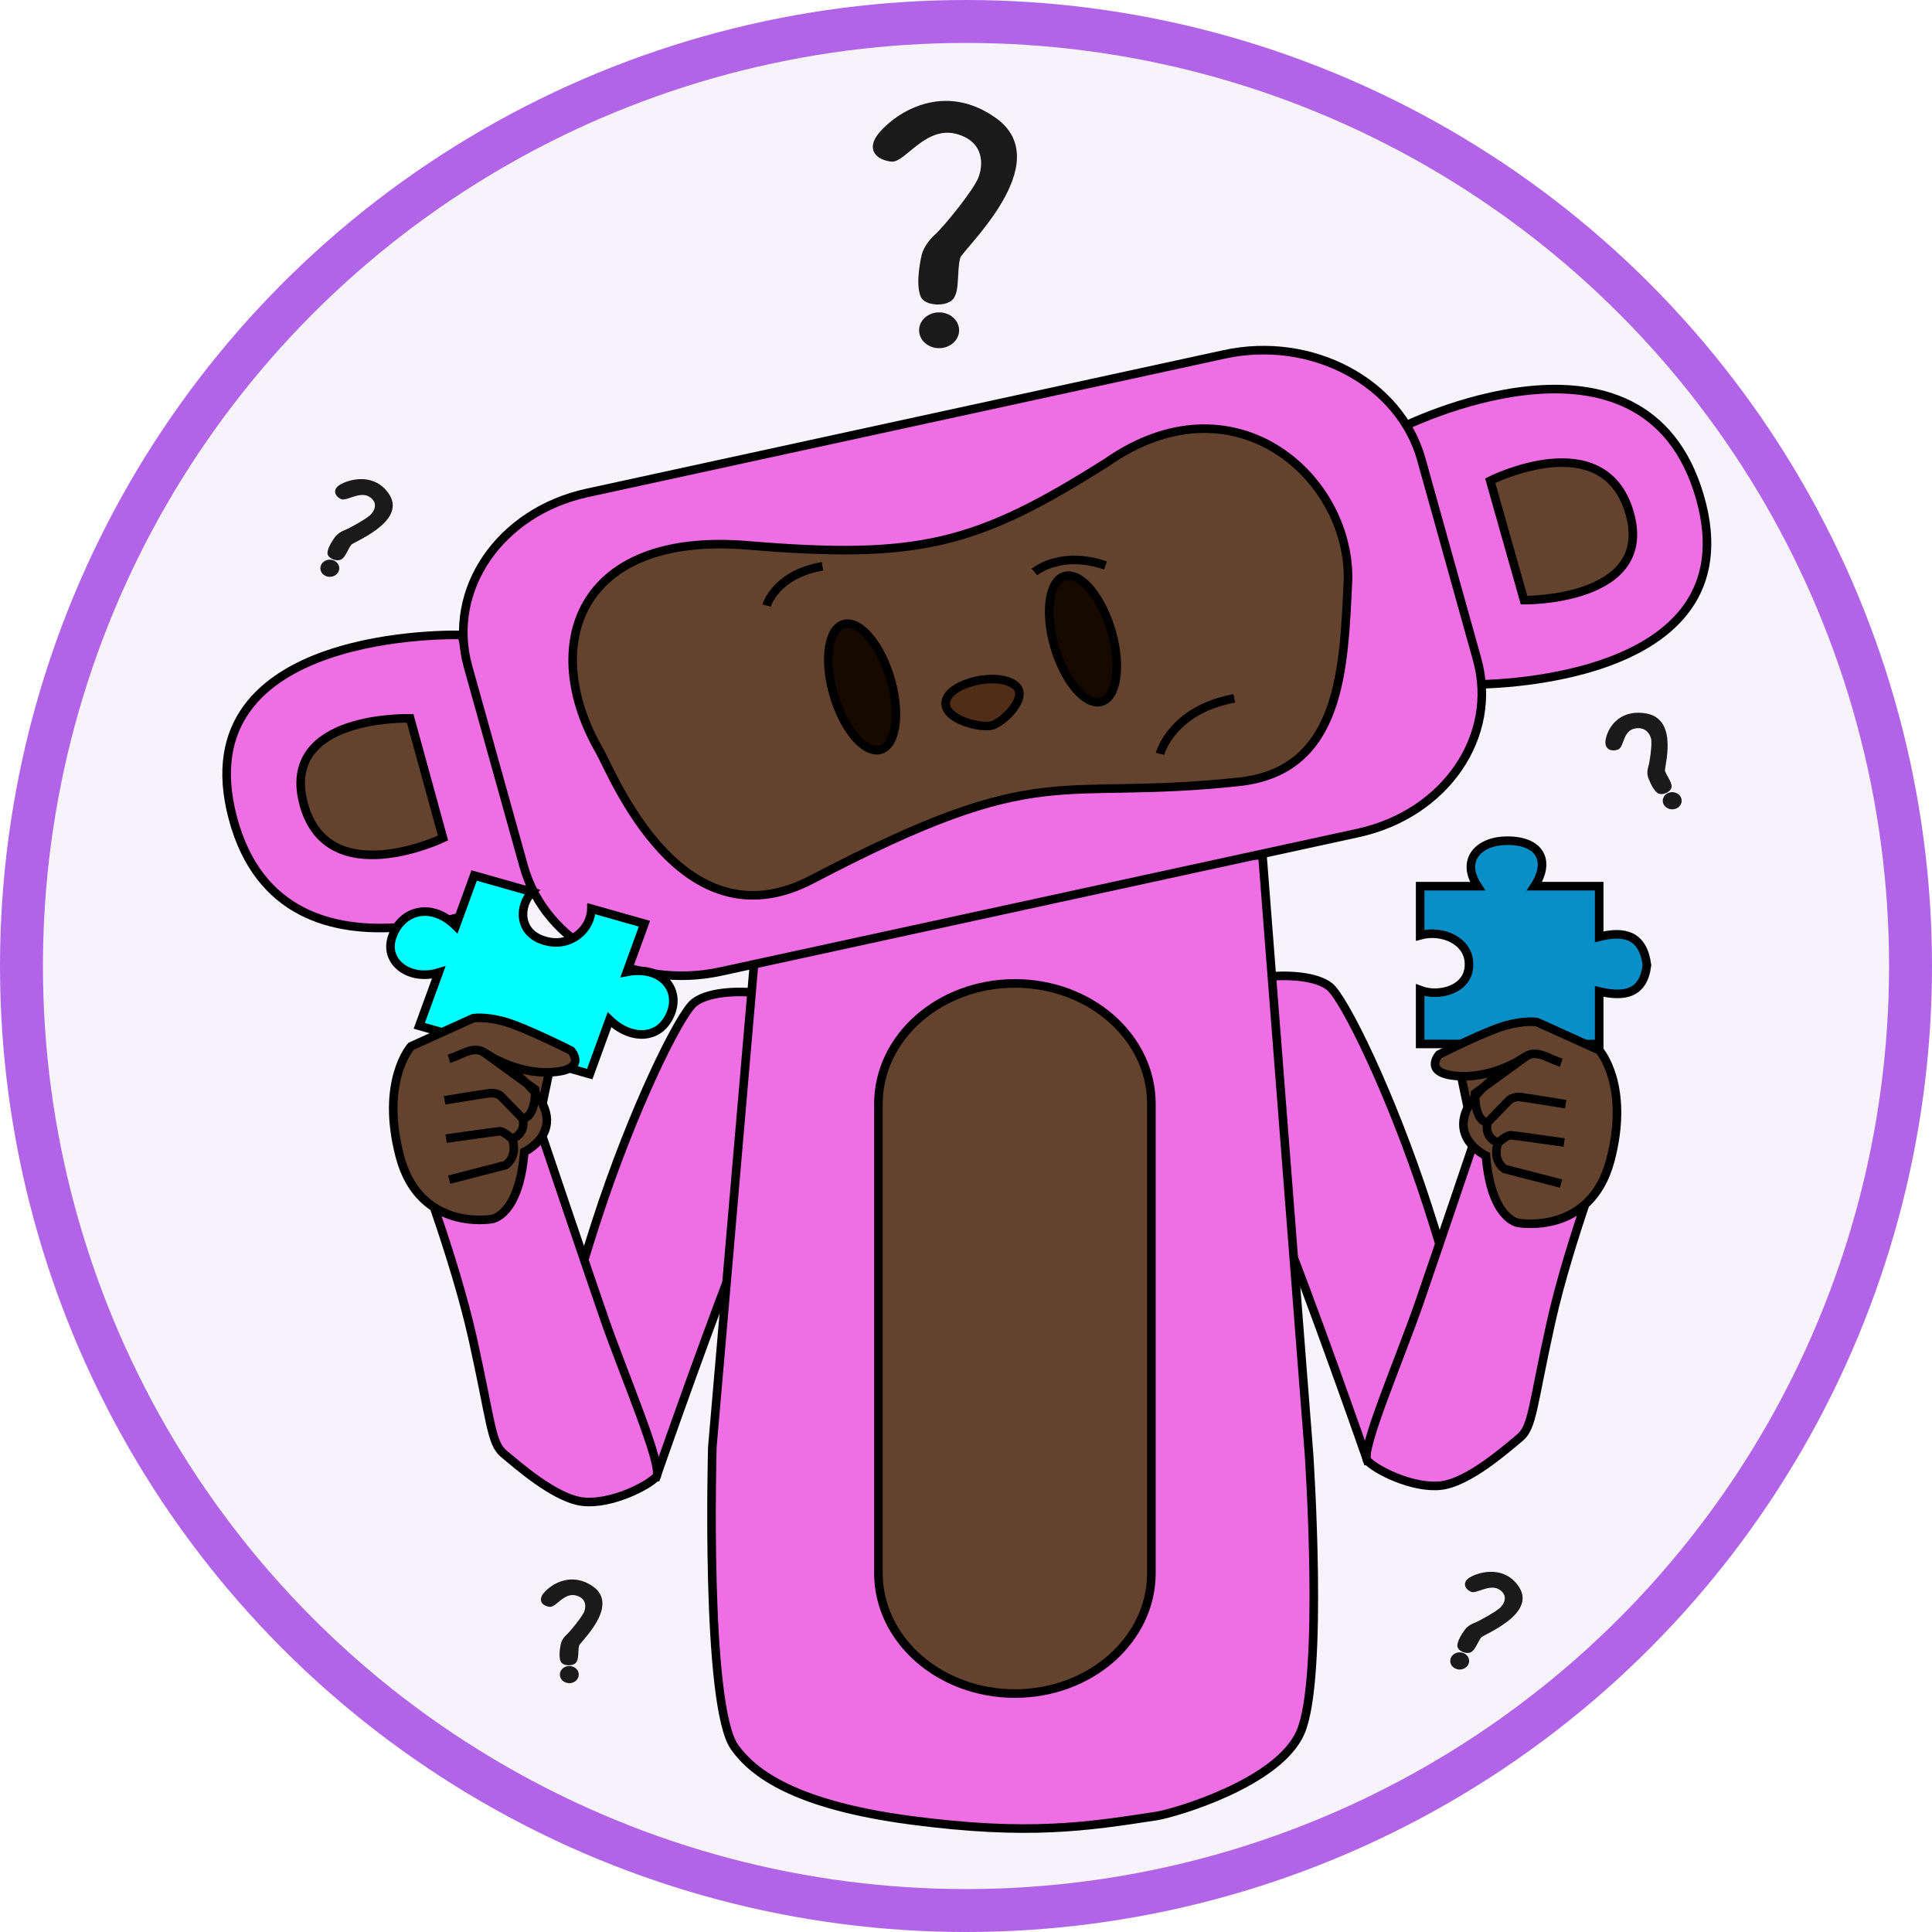 <svg width="450" height="450" viewBox="0 0 450 450" fill="none" xmlns="http://www.w3.org/2000/svg">
<circle cx="225" cy="225" r="220" fill="#F7F3FA" stroke="#B164E8" stroke-width="10"/>
<path d="M195.765 238.135C196.84 241.55 180.755 270.328 173.638 287.547C166.52 304.765 152.866 343.953 152.866 343.953L123.794 339.746C123.794 339.746 130.166 311.403 138.815 284.709C147.463 258.014 158.293 236.341 161.6 233.609C164.601 231.128 171.449 230.595 177.471 231.386C183.493 232.178 194.688 234.711 195.765 238.135Z" fill="#EF6EE3" stroke="black" stroke-width="2"/>
<path d="M152.866 343.953C154.655 341.906 145.188 319.962 140.75 307.122C136.313 294.281 126.501 265.209 126.501 265.209L96.138 267.543C96.138 267.543 105.794 292.392 110.112 311.82C114.43 331.247 114.341 336.167 117.383 338.643C120.144 340.89 129.229 349.093 135.842 349.78C142.454 350.466 151.072 346.005 152.866 343.953Z" fill="#EF6EE3" stroke="black" stroke-width="2"/>
<path d="M275.585 234.387C274.51 237.802 290.594 266.58 297.712 283.798C304.83 301.017 318.484 340.205 318.484 340.205L347.556 335.998C347.556 335.998 341.184 307.655 332.535 280.96C323.886 254.266 313.057 232.593 309.749 229.86C306.748 227.38 299.901 226.846 293.879 227.638C287.857 228.429 276.662 230.963 275.585 234.387Z" fill="#EF6EE3" stroke="black" stroke-width="2"/>
<path d="M177.824 199.107L165.92 337.043C165.92 337.043 164.191 397.3 171.108 406.962C175.482 413.072 185.229 420.437 212.319 423.997C239.409 427.556 252.914 425.518 269.38 422.98C273.384 422.363 297.734 415.367 302.909 403.482C308.448 390.762 304.883 338.548 304.883 338.548L294.049 199.239L177.824 199.107Z" fill="#EF6EE3" stroke="black" stroke-width="2"/>
<path d="M186.411 139.13C186.411 139.13 188.379 131.912 199.419 129.979" stroke="black" stroke-width="2"/>
<path d="M326.264 99.674C326.264 99.674 382.907 71.052 395.898 115.615C408.889 160.178 343.175 159.412 343.175 159.412L326.264 99.674Z" fill="#F06EE3" stroke="black" stroke-width="2"/>
<path d="M347.105 111.964C347.105 111.964 373.488 98.633 379.539 119.389C385.589 140.145 354.981 139.789 354.981 139.789L347.105 111.964Z" fill="#63432D" stroke="black" stroke-width="2"/>
<path d="M107.529 147.889C107.529 147.889 42.314 145.772 54.24 190.566C66.166 235.36 123.963 207.732 123.963 207.732L107.529 147.889Z" fill="#F06EE3" stroke="black" stroke-width="2"/>
<path d="M95.534 167.322C95.534 167.322 65.158 166.336 70.713 187.2C76.268 208.064 103.188 195.195 103.188 195.195L95.534 167.322Z" fill="#63432D" stroke="black" stroke-width="2"/>
<path opacity="0.997" d="M285.189 82.534L136.766 114.802C116.437 119.222 104.011 137.336 109.011 155.263L122.002 201.832C127.003 219.758 147.536 230.707 167.865 226.288L316.288 194.02C336.617 189.6 349.043 171.485 344.043 153.559L331.052 106.99C326.052 89.064 305.518 78.114 285.189 82.534Z" fill="#F06EE3" stroke="black" stroke-width="2"/>
<path d="M174.141 127.02C214.102 130.346 227.425 126.911 257.757 107.731C287.245 87.125 314.178 110.708 313.988 134.745C313.01 155.317 312.618 179.524 288.577 182.098C244.962 186.768 243.531 176.343 189.13 204.829C158.465 220.886 142.562 179.932 139.633 174.871C125.695 150.783 134.181 123.694 174.141 127.02Z" fill="#63432D" stroke="black" stroke-width="2"/>
<path opacity="0.997" d="M204.893 174.661C208.611 173.852 209.794 166.633 207.536 158.536C205.278 150.438 200.433 144.53 196.715 145.338C192.997 146.147 191.814 153.366 194.072 161.464C196.33 169.561 201.175 175.469 204.893 174.661Z" fill="#160900" stroke="black" stroke-width="2"/>
<path opacity="0.997" d="M256.339 163.484C260.057 162.675 261.24 155.456 258.982 147.359C256.724 139.261 251.879 133.353 248.161 134.161C244.443 134.97 243.26 142.189 245.518 150.286C247.776 158.384 252.621 164.292 256.339 163.484Z" fill="#160900" stroke="black" stroke-width="2"/>
<path d="M220.333 163.243C221.29 158.962 232.546 156.31 236.561 159.714C239.601 162.293 233.984 168.03 231.158 168.941C228.539 169.785 219.375 167.523 220.333 163.243Z" fill="#502D16" stroke="black" stroke-width="2"/>
<path d="M178.563 141.05C178.563 141.05 180.531 133.831 191.571 131.898" stroke="black" stroke-width="2"/>
<path d="M240.939 133.234C240.939 133.234 247.009 128.09 257.485 131.71" stroke="black" stroke-width="2"/>
<path d="M270.189 175.577C270.189 175.577 272.805 165.388 287.48 162.659" stroke="black" stroke-width="2"/>
<path opacity="0.997" d="M268.181 257.106C268.181 241.616 253.948 229.06 236.391 229.06C218.834 229.06 204.602 241.616 204.602 257.106V366.413C204.602 381.903 218.834 394.459 236.391 394.459C253.948 394.459 268.181 381.903 268.181 366.413V257.106Z" fill="#63432D" stroke="black" stroke-width="2"/>
<path d="M318.483 340.205C316.694 338.158 326.162 316.214 330.599 303.374C335.036 290.533 344.849 261.461 344.849 261.461L375.212 263.795C375.212 263.795 365.555 288.644 361.237 308.072C356.919 327.499 357.008 332.419 353.966 334.895C351.206 337.142 342.12 345.345 335.507 346.031C328.895 346.718 320.277 342.257 318.483 340.205Z" fill="#EF6EE3" stroke="black" stroke-width="2"/>
<path d="M330.784 243.148V230.618C335.267 232.339 342.292 230.404 342.159 224.539C342.159 219.194 336.002 216.422 330.784 217.846V206.402H344.146C340.107 200.231 344.518 195.811 351.064 195.811C358.968 195.811 361.121 200.737 357.414 206.402H372.481V218.2C378.351 216.721 382.72 217.794 383.605 224.796C382.788 231.574 378.273 232.292 372.481 230.918V243.189L330.784 243.148Z" fill="#098FC8" stroke="black" stroke-width="2"/>
<path d="M110.438 203.922L123.962 207.751C120.735 210.99 120.677 217.483 127.048 219.163C132.817 220.796 137.689 216.47 137.746 211.652L150.098 215.149L146.015 226.373C153.91 224.866 158.354 230.211 156.354 235.71C153.94 242.349 146.944 242.364 141.962 237.519L137.359 250.176L97.655 238.938L102.182 226.525C95.209 228.626 89.089 223.861 91.478 217.872C93.686 211.935 100.538 210.107 106.157 215.661L110.438 203.922Z" fill="#00FFFF" stroke="black" stroke-width="2"/>
<path d="M126.388 256.896L128.177 248.317L119.642 246.717L118.211 252.451L126.388 256.896Z" fill="#63432D" stroke="black" stroke-width="2"/>
<path d="M104.629 274.764L117.783 271.37C120.818 269.106 119.301 265.272 119.301 265.272C122.77 263.826 121.758 260.557 121.758 260.557C124.938 260.054 124.649 253.767 124.649 253.767L112.507 244.966C112.507 244.966 119.734 250.247 128.407 249.744C137.08 249.241 133.032 244.715 133.032 244.715C133.032 244.715 122.047 239.183 117.422 237.925C112.796 236.668 110.194 237.171 110.194 237.171L95.74 243.709C95.74 243.709 88.512 251.756 93.138 269.358C97.763 286.96 114.531 283.943 114.531 283.943C114.531 283.943 120.891 283.314 122.119 268.289C122.119 268.289 138.886 260.431 112.507 244.966" fill="#63432D"/>
<path d="M104.629 274.764L117.783 271.37C120.818 269.106 119.301 265.272 119.301 265.272C122.77 263.826 121.758 260.557 121.758 260.557C124.938 260.054 124.649 253.767 124.649 253.767L112.507 244.966C112.507 244.966 119.734 250.247 128.407 249.744C137.08 249.241 133.032 244.715 133.032 244.715C133.032 244.715 122.047 239.183 117.422 237.925C112.796 236.668 110.194 237.171 110.194 237.171L95.74 243.709C95.74 243.709 88.512 251.756 93.138 269.358C97.763 286.96 114.531 283.943 114.531 283.943C114.531 283.943 120.891 283.314 122.119 268.289C122.119 268.289 138.886 260.431 112.507 244.966" stroke="black" stroke-width="2"/>
<path d="M119.301 265.272C119.301 265.272 117.277 263.448 116.337 263.511C115.398 263.574 103.906 265.209 103.906 265.209" stroke="black" stroke-width="2"/>
<path d="M121.757 260.557L116.698 255.339C116.698 255.339 115.759 254.396 113.88 254.647C112.001 254.899 103.545 256.282 103.545 256.282" stroke="black" stroke-width="2"/>
<path d="M112.507 244.966C109.979 243.683 107.55 245.699 104.571 246.616" stroke="black" stroke-width="2"/>
<path d="M341.832 257.8L340.043 249.221L348.578 247.621L350.009 253.355L341.832 257.8Z" fill="#63432D" stroke="black" stroke-width="2"/>
<path d="M363.591 275.668L350.437 272.273C347.402 270.01 348.92 266.175 348.92 266.175C345.451 264.73 346.462 261.461 346.462 261.461C343.282 260.958 343.571 254.671 343.571 254.671L355.713 245.87C355.713 245.87 348.486 251.151 339.813 250.648C331.141 250.145 335.188 245.618 335.188 245.618C335.188 245.618 346.173 240.086 350.799 238.829C355.424 237.572 358.026 238.075 358.026 238.075L372.481 244.613C372.481 244.613 379.708 252.659 375.082 270.262C370.457 287.864 353.69 284.846 353.69 284.846C353.69 284.846 347.33 284.218 346.101 269.193C346.101 269.193 329.334 261.335 355.713 245.87" fill="#63432D"/>
<path d="M363.591 275.668L350.437 272.273C347.402 270.01 348.92 266.175 348.92 266.175C345.451 264.73 346.462 261.461 346.462 261.461C343.282 260.958 343.571 254.671 343.571 254.671L355.713 245.87C355.713 245.87 348.486 251.151 339.813 250.648C331.141 250.145 335.188 245.618 335.188 245.618C335.188 245.618 346.173 240.086 350.799 238.829C355.424 237.572 358.026 238.075 358.026 238.075L372.481 244.613C372.481 244.613 379.708 252.659 375.082 270.262C370.457 287.864 353.69 284.846 353.69 284.846C353.69 284.846 347.33 284.218 346.101 269.193C346.101 269.193 329.334 261.335 355.713 245.87" stroke="black" stroke-width="2"/>
<path d="M348.92 266.175C348.92 266.175 350.943 264.352 351.883 264.415C352.822 264.478 364.314 266.113 364.314 266.113" stroke="black" stroke-width="2"/>
<path d="M346.463 261.46L351.522 256.243C351.522 256.243 352.461 255.3 354.341 255.551C356.22 255.803 364.676 257.186 364.676 257.186" stroke="black" stroke-width="2"/>
<path d="M355.713 245.87C358.242 244.587 360.67 246.603 363.65 247.519" stroke="black" stroke-width="2"/>
<path d="M207.63 37.145C204.717 36.8 202.06 34.879 205.222 31.165C209.041 26.679 219.851 19.472 231.665 27.887C245.758 37.924 223.754 57.862 223.194 59.859C222.34 62.908 223.035 67.359 221.712 69.218C220.471 70.962 215.705 70.773 214.915 68.905C213.608 65.815 215.164 59.503 215.164 59.503C215.164 59.503 215.613 57.293 218.073 55.047C220.533 52.8 227.098 44.601 228.309 41.651C229.567 38.586 229.888 32.679 223.015 30.746C215.44 28.615 210.49 37.484 207.629 37.145L207.63 37.145Z" fill="#1A1A1A" stroke="#1A1A1A"/>
<path opacity="0.997" d="M218.735 80.597C221.033 80.597 222.895 78.953 222.895 76.926C222.895 74.899 221.033 73.256 218.735 73.256C216.437 73.256 214.575 74.899 214.575 76.926C214.575 78.953 216.437 80.597 218.735 80.597Z" fill="#1A1A1A" stroke="#1A1A1A"/>
<path d="M376.667 174.132C375.543 174.511 374.162 174.281 374.473 172.4C374.85 170.129 377.135 165.672 383.249 166.652C390.543 167.82 387.062 178.785 387.304 179.599C387.674 180.842 388.912 182.32 388.85 183.216C388.791 184.057 387.036 184.813 386.337 184.279C385.181 183.395 384.339 180.859 384.339 180.859C384.339 180.859 384.01 179.988 384.395 178.756C384.78 177.524 385.319 173.444 385.099 172.176C384.871 170.857 383.674 168.68 380.775 169.174C377.58 169.718 377.77 173.759 376.666 174.132L376.667 174.132Z" fill="#1A1A1A" stroke="#1A1A1A"/>
<path opacity="0.997" d="M390.304 187.823C391.13 187.425 391.434 186.513 390.984 185.785C390.534 185.057 389.5 184.789 388.675 185.186C387.849 185.584 387.545 186.496 387.994 187.224C388.444 187.952 389.478 188.22 390.304 187.823Z" fill="#1A1A1A" stroke="#1A1A1A"/>
<path d="M128.06 373.764C126.868 373.623 125.781 372.837 127.075 371.318C128.638 369.482 133.061 366.533 137.895 369.976C143.662 374.083 134.658 382.241 134.429 383.059C134.08 384.307 134.364 386.128 133.822 386.889C133.315 387.602 131.365 387.525 131.041 386.76C130.506 385.496 131.143 382.913 131.143 382.913C131.143 382.913 131.327 382.009 132.334 381.09C133.34 380.17 136.026 376.815 136.522 375.608C137.037 374.354 137.168 371.937 134.356 371.146C131.256 370.274 129.231 373.903 128.06 373.764L128.06 373.764Z" fill="#1A1A1A" stroke="#1A1A1A"/>
<path opacity="0.997" d="M132.604 391.544C133.544 391.544 134.306 390.872 134.306 390.043C134.306 389.213 133.544 388.541 132.604 388.541C131.664 388.541 130.901 389.213 130.901 390.043C130.901 390.872 131.664 391.544 132.604 391.544Z" fill="#1A1A1A" stroke="#1A1A1A"/>
<path d="M342.741 370.276C341.697 369.749 341.026 368.659 342.875 367.683C345.107 366.504 350.466 365.247 353.473 370.046C357.058 375.769 345.227 380.323 344.666 381.003C343.809 382.042 343.293 383.823 342.466 384.347C341.691 384.838 339.917 384.117 339.944 383.301C339.989 381.953 341.684 379.773 341.684 379.773C341.684 379.773 342.241 378.998 343.567 378.482C344.892 377.966 348.816 375.755 349.791 374.803C350.805 373.813 351.96 371.619 349.693 369.949C347.194 368.11 343.766 370.795 342.741 370.276L342.741 370.276Z" fill="#1A1A1A" stroke="#1A1A1A"/>
<path opacity="0.997" d="M339.345 388.255C340.216 388.568 341.21 388.2 341.564 387.432C341.919 386.664 341.5 385.787 340.629 385.474C339.759 385.161 338.765 385.529 338.411 386.297C338.056 387.065 338.474 387.942 339.345 388.255Z" fill="#1A1A1A" stroke="#1A1A1A"/>
<path d="M79.574 115.768C78.531 115.24 77.859 114.151 79.708 113.175C81.941 111.996 87.3 110.739 90.306 115.537C93.892 121.261 82.061 125.814 81.499 126.495C80.642 127.534 80.126 129.315 79.299 129.838C78.524 130.33 76.751 129.609 76.778 128.793C76.823 127.444 78.518 125.265 78.518 125.265C78.518 125.265 79.075 124.489 80.4 123.974C81.726 123.458 85.65 121.247 86.625 120.294C87.638 119.304 88.793 117.111 86.526 115.441C84.028 113.601 80.599 116.287 79.574 115.768L79.574 115.768Z" fill="#1A1A1A" stroke="#1A1A1A"/>
<path opacity="0.997" d="M76.179 133.747C77.05 134.06 78.043 133.692 78.398 132.924C78.752 132.156 78.334 131.279 77.463 130.966C76.592 130.653 75.599 131.021 75.244 131.789C74.889 132.557 75.308 133.434 76.179 133.747Z" fill="#1A1A1A" stroke="#1A1A1A"/>
</svg>
